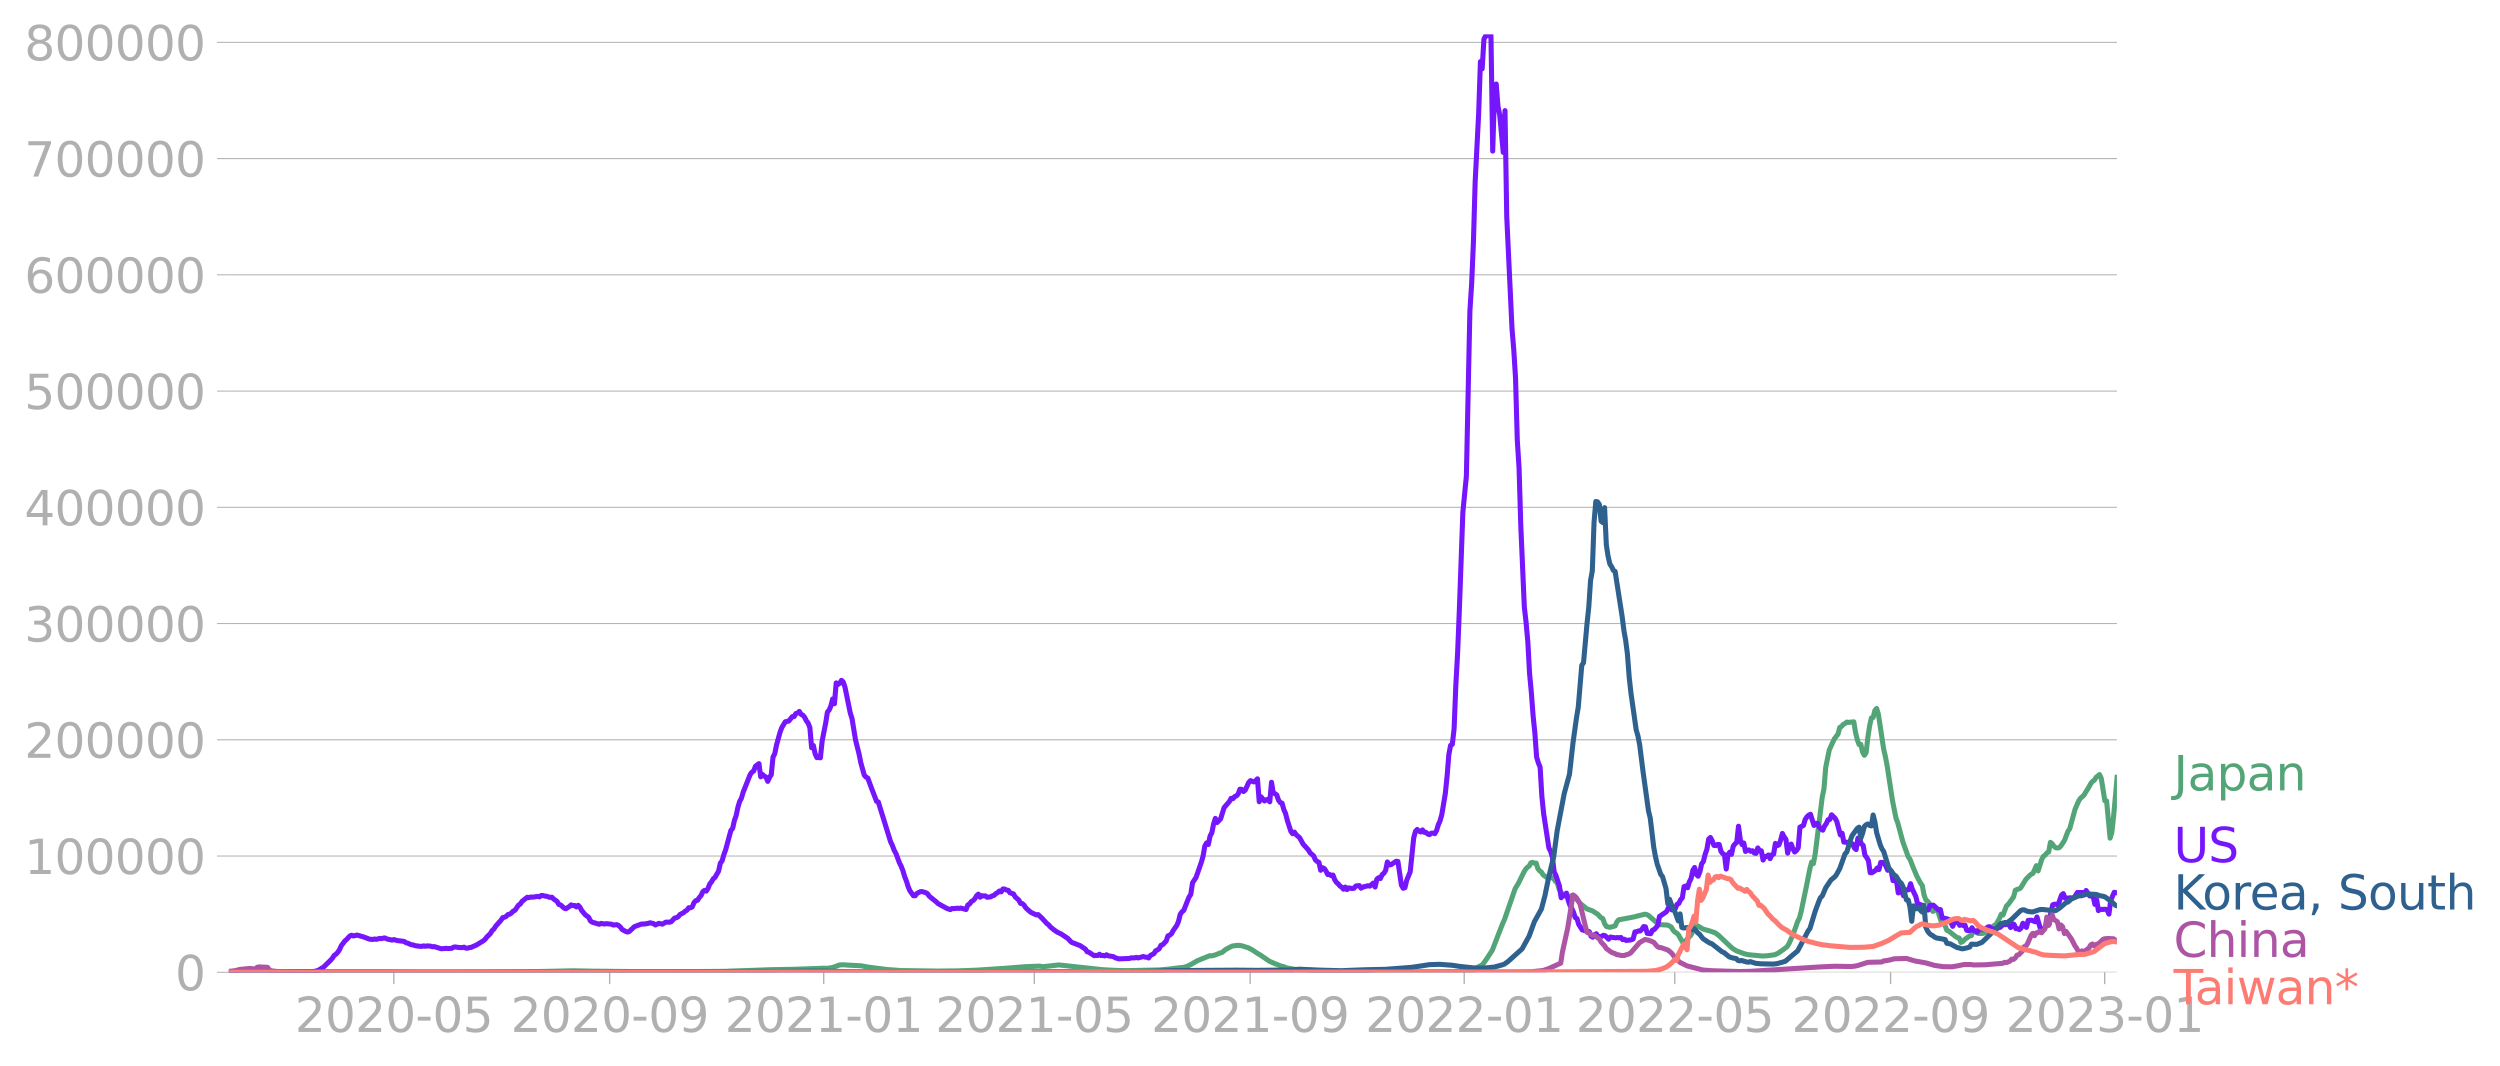 <svg xmlns="http://www.w3.org/2000/svg" xmlns:xlink="http://www.w3.org/1999/xlink" width="985.137" height="420.129" viewBox="0 0 738.852 315.096"><defs><style>*{stroke-linejoin:round;stroke-linecap:butt}</style></defs><g id="figure_1"><path id="patch_1" d="M0 315.096h738.852V0H0v315.096z" style="fill:none"/><g id="axes_1"><path id="patch_2" d="M67.645 287.347h558v-277.2h-558v277.2z" style="fill:none"/><g id="matplotlib.axis_1"><g id="xtick_1"><g id="line2d_1"><defs><path id="m6ad1cb3723" d="M0 0v3.5" style="stroke:#b0b0b0;stroke-width:.4"/></defs><use xlink:href="#m6ad1cb3723" x="116.392" y="287.347" style="fill:#b0b0b0;stroke:#b0b0b0;stroke-width:.4"/></g><g id="text_1" style="fill:#b0b0b0" transform="matrix(.14 0 0 -.14 87.144 304.985)"><defs><path id="DejaVuSans-32" d="M1228 531h2203V0H469v531q359 372 979 998 621 627 780 809 303 340 423 576 121 236 121 464 0 372-261 606-261 235-680 235-297 0-627-103-329-103-704-313v638q381 153 712 231 332 78 607 78 725 0 1156-363 431-362 431-968 0-288-108-546-107-257-392-607-78-91-497-524-418-433-1181-1211z" transform="scale(.016)"/><path id="DejaVuSans-30" d="M2034 4250q-487 0-733-480-245-479-245-1442 0-959 245-1439 246-480 733-480 491 0 736 480 246 480 246 1439 0 963-246 1442-245 480-736 480zm0 500q785 0 1199-621 414-620 414-1801 0-1178-414-1799Q2819-91 2034-91q-784 0-1198 620-414 621-414 1799 0 1181 414 1801 414 621 1198 621z" transform="scale(.016)"/><path id="DejaVuSans-2d" d="M313 2009h1684v-512H313v512z" transform="scale(.016)"/><path id="DejaVuSans-35" d="M691 4666h2478v-532H1269V2991q137 47 274 70 138 23 276 23 781 0 1237-428 457-428 457-1159 0-753-469-1171Q2575-91 1722-91q-294 0-599 50Q819 9 494 109v635q281-153 581-228t634-75q541 0 856 284 316 284 316 772 0 487-316 771-315 285-856 285-253 0-505-56-251-56-513-175v2344z" transform="scale(.016)"/></defs><use xlink:href="#DejaVuSans-32"/><use xlink:href="#DejaVuSans-30" x="63.623"/><use xlink:href="#DejaVuSans-32" x="127.246"/><use xlink:href="#DejaVuSans-30" x="190.869"/><use xlink:href="#DejaVuSans-2d" x="254.492"/><use xlink:href="#DejaVuSans-30" x="290.576"/><use xlink:href="#DejaVuSans-35" x="354.199"/></g></g><g id="xtick_2"><use xlink:href="#m6ad1cb3723" id="line2d_2" x="180.178" y="287.347" style="fill:#b0b0b0;stroke:#b0b0b0;stroke-width:.4"/><g id="text_2" style="fill:#b0b0b0" transform="matrix(.14 0 0 -.14 150.93 304.985)"><defs><path id="DejaVuSans-39" d="M703 97v575q238-113 481-172 244-59 479-59 625 0 954 420 330 420 377 1277-181-269-460-413-278-144-615-144-700 0-1108 423-408 424-408 1159 0 718 425 1152 425 435 1131 435 810 0 1236-621 427-620 427-1801 0-1103-524-1761Q2575-91 1691-91q-238 0-482 47Q966 3 703 97zm1256 1978q425 0 673 290 249 291 249 798 0 503-249 795-248 292-673 292t-673-292q-248-292-248-795 0-507 248-798 248-290 673-290z" transform="scale(.016)"/></defs><use xlink:href="#DejaVuSans-32"/><use xlink:href="#DejaVuSans-30" x="63.623"/><use xlink:href="#DejaVuSans-32" x="127.246"/><use xlink:href="#DejaVuSans-30" x="190.869"/><use xlink:href="#DejaVuSans-2d" x="254.492"/><use xlink:href="#DejaVuSans-30" x="290.576"/><use xlink:href="#DejaVuSans-39" x="354.199"/></g></g><g id="xtick_3"><use xlink:href="#m6ad1cb3723" id="line2d_3" x="243.446" y="287.347" style="fill:#b0b0b0;stroke:#b0b0b0;stroke-width:.4"/><g id="text_3" style="fill:#b0b0b0" transform="matrix(.14 0 0 -.14 214.198 304.985)"><defs><path id="DejaVuSans-31" d="M794 531h1031v3560L703 3866v575l1116 225h631V531h1031V0H794v531z" transform="scale(.016)"/></defs><use xlink:href="#DejaVuSans-32"/><use xlink:href="#DejaVuSans-30" x="63.623"/><use xlink:href="#DejaVuSans-32" x="127.246"/><use xlink:href="#DejaVuSans-31" x="190.869"/><use xlink:href="#DejaVuSans-2d" x="254.492"/><use xlink:href="#DejaVuSans-30" x="290.576"/><use xlink:href="#DejaVuSans-31" x="354.199"/></g></g><g id="xtick_4"><use xlink:href="#m6ad1cb3723" id="line2d_4" x="305.677" y="287.347" style="fill:#b0b0b0;stroke:#b0b0b0;stroke-width:.4"/><g id="text_4" style="fill:#b0b0b0" transform="matrix(.14 0 0 -.14 276.429 304.985)"><use xlink:href="#DejaVuSans-32"/><use xlink:href="#DejaVuSans-30" x="63.623"/><use xlink:href="#DejaVuSans-32" x="127.246"/><use xlink:href="#DejaVuSans-31" x="190.869"/><use xlink:href="#DejaVuSans-2d" x="254.492"/><use xlink:href="#DejaVuSans-30" x="290.576"/><use xlink:href="#DejaVuSans-35" x="354.199"/></g></g><g id="xtick_5"><use xlink:href="#m6ad1cb3723" id="line2d_5" x="369.463" y="287.347" style="fill:#b0b0b0;stroke:#b0b0b0;stroke-width:.4"/><g id="text_5" style="fill:#b0b0b0" transform="matrix(.14 0 0 -.14 340.215 304.985)"><use xlink:href="#DejaVuSans-32"/><use xlink:href="#DejaVuSans-30" x="63.623"/><use xlink:href="#DejaVuSans-32" x="127.246"/><use xlink:href="#DejaVuSans-31" x="190.869"/><use xlink:href="#DejaVuSans-2d" x="254.492"/><use xlink:href="#DejaVuSans-30" x="290.576"/><use xlink:href="#DejaVuSans-39" x="354.199"/></g></g><g id="xtick_6"><use xlink:href="#m6ad1cb3723" id="line2d_6" x="432.731" y="287.347" style="fill:#b0b0b0;stroke:#b0b0b0;stroke-width:.4"/><g id="text_6" style="fill:#b0b0b0" transform="matrix(.14 0 0 -.14 403.483 304.985)"><use xlink:href="#DejaVuSans-32"/><use xlink:href="#DejaVuSans-30" x="63.623"/><use xlink:href="#DejaVuSans-32" x="127.246"/><use xlink:href="#DejaVuSans-32" x="190.869"/><use xlink:href="#DejaVuSans-2d" x="254.492"/><use xlink:href="#DejaVuSans-30" x="290.576"/><use xlink:href="#DejaVuSans-31" x="354.199"/></g></g><g id="xtick_7"><use xlink:href="#m6ad1cb3723" id="line2d_7" x="494.961" y="287.347" style="fill:#b0b0b0;stroke:#b0b0b0;stroke-width:.4"/><g id="text_7" style="fill:#b0b0b0" transform="matrix(.14 0 0 -.14 465.713 304.985)"><use xlink:href="#DejaVuSans-32"/><use xlink:href="#DejaVuSans-30" x="63.623"/><use xlink:href="#DejaVuSans-32" x="127.246"/><use xlink:href="#DejaVuSans-32" x="190.869"/><use xlink:href="#DejaVuSans-2d" x="254.492"/><use xlink:href="#DejaVuSans-30" x="290.576"/><use xlink:href="#DejaVuSans-35" x="354.199"/></g></g><g id="xtick_8"><use xlink:href="#m6ad1cb3723" id="line2d_8" x="558.747" y="287.347" style="fill:#b0b0b0;stroke:#b0b0b0;stroke-width:.4"/><g id="text_8" style="fill:#b0b0b0" transform="matrix(.14 0 0 -.14 529.5 304.985)"><use xlink:href="#DejaVuSans-32"/><use xlink:href="#DejaVuSans-30" x="63.623"/><use xlink:href="#DejaVuSans-32" x="127.246"/><use xlink:href="#DejaVuSans-32" x="190.869"/><use xlink:href="#DejaVuSans-2d" x="254.492"/><use xlink:href="#DejaVuSans-30" x="290.576"/><use xlink:href="#DejaVuSans-39" x="354.199"/></g></g><g id="xtick_9"><use xlink:href="#m6ad1cb3723" id="line2d_9" x="622.015" y="287.347" style="fill:#b0b0b0;stroke:#b0b0b0;stroke-width:.4"/><g id="text_9" style="fill:#b0b0b0" transform="matrix(.14 0 0 -.14 592.767 304.985)"><defs><path id="DejaVuSans-33" d="M2597 2516q453-97 707-404 255-306 255-756 0-690-475-1069Q2609-91 1734-91q-293 0-604 58T488 141v609q262-153 574-231 313-78 654-78 593 0 904 234t311 681q0 413-289 645-289 233-804 233h-544v519h569q465 0 712 186t247 536q0 359-255 551-254 193-729 193-260 0-557-57-297-56-653-174v562q360 100 674 150t592 50q719 0 1137-327 419-326 419-882 0-388-222-655t-631-370z" transform="scale(.016)"/></defs><use xlink:href="#DejaVuSans-32"/><use xlink:href="#DejaVuSans-30" x="63.623"/><use xlink:href="#DejaVuSans-32" x="127.246"/><use xlink:href="#DejaVuSans-33" x="190.869"/><use xlink:href="#DejaVuSans-2d" x="254.492"/><use xlink:href="#DejaVuSans-30" x="290.576"/><use xlink:href="#DejaVuSans-31" x="354.199"/></g></g></g><g id="matplotlib.axis_2"><g id="ytick_1"><path id="line2d_10" d="M67.645 287.347h558" clip-path="url(#p58609d1040)" style="fill:none;stroke:#b0b0b0;stroke-width:.3;stroke-linecap:square"/><g id="line2d_11"><defs><path id="mea6f76bccc" d="M0 0h-3.5" style="stroke:#b0b0b0;stroke-width:.3"/></defs><use xlink:href="#mea6f76bccc" x="67.645" y="287.347" style="fill:#b0b0b0;stroke:#b0b0b0;stroke-width:.3"/></g><use xlink:href="#DejaVuSans-30" id="text_10" style="fill:#b0b0b0" transform="matrix(.14 0 0 -.14 51.737 292.666)"/></g><g id="ytick_2"><path id="line2d_12" d="M67.645 252.994h558" clip-path="url(#p58609d1040)" style="fill:none;stroke:#b0b0b0;stroke-width:.3;stroke-linecap:square"/><use xlink:href="#mea6f76bccc" id="line2d_13" x="67.645" y="252.994" style="fill:#b0b0b0;stroke:#b0b0b0;stroke-width:.3"/><g id="text_11" style="fill:#b0b0b0" transform="matrix(.14 0 0 -.14 7.2 258.312)"><use xlink:href="#DejaVuSans-31"/><use xlink:href="#DejaVuSans-30" x="63.623"/><use xlink:href="#DejaVuSans-30" x="127.246"/><use xlink:href="#DejaVuSans-30" x="190.869"/><use xlink:href="#DejaVuSans-30" x="254.492"/><use xlink:href="#DejaVuSans-30" x="318.115"/></g></g><g id="ytick_3"><path id="line2d_14" d="M67.645 218.64h558" clip-path="url(#p58609d1040)" style="fill:none;stroke:#b0b0b0;stroke-width:.3;stroke-linecap:square"/><use xlink:href="#mea6f76bccc" id="line2d_15" x="67.645" y="218.64" style="fill:#b0b0b0;stroke:#b0b0b0;stroke-width:.3"/><g id="text_12" style="fill:#b0b0b0" transform="matrix(.14 0 0 -.14 7.2 223.959)"><use xlink:href="#DejaVuSans-32"/><use xlink:href="#DejaVuSans-30" x="63.623"/><use xlink:href="#DejaVuSans-30" x="127.246"/><use xlink:href="#DejaVuSans-30" x="190.869"/><use xlink:href="#DejaVuSans-30" x="254.492"/><use xlink:href="#DejaVuSans-30" x="318.115"/></g></g><g id="ytick_4"><path id="line2d_16" d="M67.645 184.287h558" clip-path="url(#p58609d1040)" style="fill:none;stroke:#b0b0b0;stroke-width:.3;stroke-linecap:square"/><use xlink:href="#mea6f76bccc" id="line2d_17" x="67.645" y="184.287" style="fill:#b0b0b0;stroke:#b0b0b0;stroke-width:.3"/><g id="text_13" style="fill:#b0b0b0" transform="matrix(.14 0 0 -.14 7.2 189.605)"><use xlink:href="#DejaVuSans-33"/><use xlink:href="#DejaVuSans-30" x="63.623"/><use xlink:href="#DejaVuSans-30" x="127.246"/><use xlink:href="#DejaVuSans-30" x="190.869"/><use xlink:href="#DejaVuSans-30" x="254.492"/><use xlink:href="#DejaVuSans-30" x="318.115"/></g></g><g id="ytick_5"><path id="line2d_18" d="M67.645 149.933h558" clip-path="url(#p58609d1040)" style="fill:none;stroke:#b0b0b0;stroke-width:.3;stroke-linecap:square"/><use xlink:href="#mea6f76bccc" id="line2d_19" x="67.645" y="149.933" style="fill:#b0b0b0;stroke:#b0b0b0;stroke-width:.3"/><g id="text_14" style="fill:#b0b0b0" transform="matrix(.14 0 0 -.14 7.2 155.252)"><defs><path id="DejaVuSans-34" d="M2419 4116 825 1625h1594v2491zm-166 550h794V1625h666v-525h-666V0h-628v1100H313v609l1940 2957z" transform="scale(.016)"/></defs><use xlink:href="#DejaVuSans-34"/><use xlink:href="#DejaVuSans-30" x="63.623"/><use xlink:href="#DejaVuSans-30" x="127.246"/><use xlink:href="#DejaVuSans-30" x="190.869"/><use xlink:href="#DejaVuSans-30" x="254.492"/><use xlink:href="#DejaVuSans-30" x="318.115"/></g></g><g id="ytick_6"><path id="line2d_20" d="M67.645 115.58h558" clip-path="url(#p58609d1040)" style="fill:none;stroke:#b0b0b0;stroke-width:.3;stroke-linecap:square"/><use xlink:href="#mea6f76bccc" id="line2d_21" x="67.645" y="115.579" style="fill:#b0b0b0;stroke:#b0b0b0;stroke-width:.3"/><g id="text_15" style="fill:#b0b0b0" transform="matrix(.14 0 0 -.14 7.2 120.898)"><use xlink:href="#DejaVuSans-35"/><use xlink:href="#DejaVuSans-30" x="63.623"/><use xlink:href="#DejaVuSans-30" x="127.246"/><use xlink:href="#DejaVuSans-30" x="190.869"/><use xlink:href="#DejaVuSans-30" x="254.492"/><use xlink:href="#DejaVuSans-30" x="318.115"/></g></g><g id="ytick_7"><path id="line2d_22" d="M67.645 81.226h558" clip-path="url(#p58609d1040)" style="fill:none;stroke:#b0b0b0;stroke-width:.3;stroke-linecap:square"/><use xlink:href="#mea6f76bccc" id="line2d_23" x="67.645" y="81.226" style="fill:#b0b0b0;stroke:#b0b0b0;stroke-width:.3"/><g id="text_16" style="fill:#b0b0b0" transform="matrix(.14 0 0 -.14 7.2 86.545)"><defs><path id="DejaVuSans-36" d="M2113 2584q-425 0-674-291-248-290-248-796 0-503 248-796 249-292 674-292t673 292q248 293 248 796 0 506-248 796-248 291-673 291zm1253 1979v-575q-238 112-480 171-242 60-480 60-625 0-955-422-329-422-376-1275 184 272 462 417 279 145 613 145 703 0 1111-427 408-426 408-1160 0-719-425-1154Q2819-91 2113-91q-810 0-1238 620-428 621-428 1799 0 1106 525 1764t1409 658q238 0 480-47t505-140z" transform="scale(.016)"/></defs><use xlink:href="#DejaVuSans-36"/><use xlink:href="#DejaVuSans-30" x="63.623"/><use xlink:href="#DejaVuSans-30" x="127.246"/><use xlink:href="#DejaVuSans-30" x="190.869"/><use xlink:href="#DejaVuSans-30" x="254.492"/><use xlink:href="#DejaVuSans-30" x="318.115"/></g></g><g id="ytick_8"><path id="line2d_24" d="M67.645 46.872h558" clip-path="url(#p58609d1040)" style="fill:none;stroke:#b0b0b0;stroke-width:.3;stroke-linecap:square"/><use xlink:href="#mea6f76bccc" id="line2d_25" x="67.645" y="46.872" style="fill:#b0b0b0;stroke:#b0b0b0;stroke-width:.3"/><g id="text_17" style="fill:#b0b0b0" transform="matrix(.14 0 0 -.14 7.2 52.191)"><defs><path id="DejaVuSans-37" d="M525 4666h3000v-269L1831 0h-659l1594 4134H525v532z" transform="scale(.016)"/></defs><use xlink:href="#DejaVuSans-37"/><use xlink:href="#DejaVuSans-30" x="63.623"/><use xlink:href="#DejaVuSans-30" x="127.246"/><use xlink:href="#DejaVuSans-30" x="190.869"/><use xlink:href="#DejaVuSans-30" x="254.492"/><use xlink:href="#DejaVuSans-30" x="318.115"/></g></g><g id="ytick_9"><path id="line2d_26" d="M67.645 12.519h558" clip-path="url(#p58609d1040)" style="fill:none;stroke:#b0b0b0;stroke-width:.3;stroke-linecap:square"/><use xlink:href="#mea6f76bccc" id="line2d_27" x="67.645" y="12.519" style="fill:#b0b0b0;stroke:#b0b0b0;stroke-width:.3"/><g id="text_18" style="fill:#b0b0b0" transform="matrix(.14 0 0 -.14 7.2 17.838)"><defs><path id="DejaVuSans-38" d="M2034 2216q-450 0-708-241-257-241-257-662 0-422 257-663 258-241 708-241t709 242q260 243 260 662 0 421-258 662-257 241-711 241zm-631 268q-406 100-633 378-226 279-226 679 0 559 398 884 399 325 1092 325 697 0 1094-325t397-884q0-400-227-679-226-278-629-378 456-106 710-416 255-309 255-755 0-679-414-1042Q2806-91 2034-91q-771 0-1186 362-414 363-414 1042 0 446 256 755 257 310 713 416zm-231 997q0-362 226-565 227-203 636-203 407 0 636 203 230 203 230 565 0 363-230 566-229 203-636 203-409 0-636-203-226-203-226-566z" transform="scale(.016)"/></defs><use xlink:href="#DejaVuSans-38"/><use xlink:href="#DejaVuSans-30" x="63.623"/><use xlink:href="#DejaVuSans-30" x="127.246"/><use xlink:href="#DejaVuSans-30" x="190.869"/><use xlink:href="#DejaVuSans-30" x="254.492"/><use xlink:href="#DejaVuSans-30" x="318.115"/></g></g></g><path id="line2d_28" d="m67.645 287.347 35.783-.103 10.371-.02 13.484.111 22.299-.047 11.927-.207 7.78-.175 6.222.118 18.67.174 7.26-.029 12.964-.1 13.483-.49 6.742-.12 6.742-.23 2.074-.085 1.037.03 1.556-.219 1.037-.383 1.037-.38 1.038-.059 2.074.133 3.111.15 2.593.457 5.186.657 4.149.308 10.89.153 5.705-.058 5.704-.202 8.816-.587 5.705-.453 4.148-.155 1.038.16 4.667-.521 12.965 1.412 4.667.242 3.111.017 8.816-.18 2.593-.223 3.63-.453 1.038-.08 1.037-.31 1.037-.492 2.074-1.198 3.63-1.474.519.068 1.037-.267 1.556-.615.518-.139 1.038-.856 1.555-.842.519-.219 1.556-.186 1.037.097 2.074.638 1.037.55 1.556 1.025 1.037.616 2.593 1.778 1.556.685 2.074.803.519.096 1.037.397 2.593.464 1.037.065 1.556.2 2.593.193 4.667.169 22.3.158 18.669-.15 1.037-.147 1.037-.474 1.037-.77 1.037-.528.519-.527 1.037-1.483 1.556-2.401 2.074-5.366 1.037-2.61.519-1.17 3.112-9.019 1.037-1.727 1.555-3.195.52-.853.518-.584.518-.345.519-.957.518-.143.519.232.519-.009.518 1.661.519.616.518.387.519.834 1.556 1.083.518-.642 1.037.694.519.715.519.52.518 1.666.519 1.082 1.037.843.519.04.518.209.519.38.518-.444.519.096 1.037.894 1.037 1.253 2.075 1.668 1.555.527 1.556.998 1.037 1.081.519.235.518 1.511.52.812 1.036.269 1.556-.426.519-1.2.518-.6 4.667-.887 1.038-.278 2.074-.507.519.12.518.25 2.075 1.835 1.037.73.518.179 2.075.106 1.037.573.518.926.519.571.519.274.518.493 1.556 2.737 1.037-1.452 1.037-1.01 1.556-2.884.519-.005 1.555.93 1.038.314 1.037.28 1.555.538 1.038.767 3.111 2.954 1.037.934 1.038.643 1.037.393 1.555.562 1.038.225 4.148.383 1.556-.095 2.074-.288 1.038-.493 1.555-1.09 1.038-.798.518-.827 1.037-2.309 1.038-2.794.518-1.511.519-1 .518-1.951 1.556-7.452 1.037-5.259.519-1.913.518.456.519-2.848 2.074-16.757.519-2.47.518-6.367 1.038-5.101 1.037-2.331.518-1.045 1.038-1.356.518-1.969.519-.274.518-.609.519-.257.519-.425.518.09 1.556-.173.518 3.189.52 2.151.518 1.378.518-.034.519 2.274.518.93.519-.755.519-4.53.518-3.412.519-2.347.518-.12.519-2.077.519-.595.518 1.7 1.556 10.315.518 2.213.52 2.742 1.555 10.166 1.037 5.246.519 1.367 1.555 5.774 1.556 4.294.519.742 1.037 2.656 1.037 2.452 1.037 1.923.519.726.518 2.741.519 1.493.519.417.518.595.519 1.558.518.848.519-.27.519-.588.518.973.519 1.728.518 1.334.519.178.518.856.519 1.392.519.196 2.074 1.637.519.32.518.105.519 1.305.518-.203.519-.602 1.556-1.098.518-.114.519-1.432.518.096.519.47.519.246 1.037-.012.518-.073 1.556-.922 1.037-.883.519-.478.518-.27 1.038-1.849.518-1.214.519.255 1.037-2.72.519-.456 1.555-2.171.519-1.964.519-.261.518-.123.519-.291 1.555-2.54 1.038-1.083.518-.434.519-.239 1.037-2.31.519 1.546 1.037-3.313.518-1.018.519-.329.519-.68.518-.247.519-2.85.518.387.519.773.518.437.519.073.519-.107.518-.539 1.037-1.572 1.038-2.737.518-.722 1.556-5.711 1.037-2.411.519-.838 1.037-.916 1.556-2.55.518-.944.519-.659.518-.31.519-.848 1.037-.833.519 1.205 1.037 6.522.518.05 1.038 11.01.518-1.71.519-4.749 1.037-11.523h0" clip-path="url(#p58609d1040)" style="fill:none;stroke:#53a577;stroke-width:1.5;stroke-linecap:square"/><path id="line2d_29" d="m67.645 287.347 23.336-.097 2.075-.184 1.037-.312 1.556-.964 2.074-2.025.519-.6.518-.794.519-.354.518-.54.519-.773.519-1.163 1.037-1.389.518-.469 1.038-1.103.518-.185.519.224 1.037-.27 2.074.592 1.556.602 1.037.121.519-.167.518.126 1.038-.292.518.08.519-.16.518-.04.519.29 1.037.224.519.122.518-.164 1.037.307 1.556.177.519.095.518.378.519.121 1.037.474.519.028.518.212 1.556.212.519.003.518-.154.519.144.518-.136 1.038.088.518.196.519-.073 2.074.642 1.556-.12.518.065 1.038-.08.518-.328.519-.077 1.037.173 1.037.032.519-.132.518.27.519.038.518-.195.52-.056 1.555-.677 2.074-1.276.519-.436.518-.7 1.038-.998.518-.887.519-.44.518-.837 1.556-1.754.519-.771.518-.127.519-.255.518-.541.519-.103.519-.362.518-.547.519-.233 1.037-1.546.519-.307.518-.785 1.556-1.23.518.113.519-.19.519.06 1.555-.244.519.146.519-.417.518.027.519.165.518.044 1.037.35.52-.07.518.52 1.037.74.518.887.519.144 1.037.935.519.192 1.037-.67.519-.477.518.234.519-.054.518.422.519-.473.518.562.52.961 1.036 1.253 1.037.768.519 1.088.519.346 2.074.626.519-.26 1.037.187.518-.111 1.556.158.519.257 1.037-.123.518.25.519.433.519.73 1.037.581.518.188.519-.116 1.037-.954.519-.507 2.074-.773 1.037-.032 1.037-.184.519-.172 1.037.264.519.387 1.037-.48 1.037.241 1.037-.607 1.037.023.519-.132 1.037-1.102.519-.088.518-.288.519-.662 1.037-.522.519-.47.518-.275.519-.734.518.02.52-.265.518-1.265.518-.584.519-.109.518-.803.519-.579.519-1.14.518-.397.519.207.518-.806.519-1.325.519-.614.518-.904.519-.428 1.037-1.825.518-2.35.519-.677.519-1.83.518-1.4 1.556-5.755.519-.61.518-2.33.519-1.452.518-2.445.519-1.744.519-.938.518-1.784 2.074-5.22.519-.725.519-.33.518-1.406 1.037-.765.519 3.885.519-.689.518.496.519.273.518 1.27.519-1.171.518-.775.52-5.238.518-.982.518-2.573 1.037-3.745.519-1.405 1.037-1.719 1.037-.224 1.038-1.299.518.008.519-.907.518-.169.519-.47.518.87.52.219.518.63.518 1.053.519.658.518 1.356.519 5.939.519-.643.518 2.454.519 1.12.518-.044.519.101.519-5.018 1.037-5.228.518-3.29.519-.596.518-1.247.52-2.017.518 1.412.518-6.155.519.447.518-.332.519-.87.519.481.518 1.53 1.556 7.61.519 1.659 1.037 6.315 1.037 4.118.518 2.598 1.038 3.73.518.552.519.28 1.037 2.839 1.556 4.036.518.203 3.63 11.765.519 1.069.519 1.41.518.907 1.037 2.785.519 1.03.519 1.327.518 1.76.519 1.312.518 1.664.519 1.212 1.037 1.46.519.004.518-.687 1.037-.532.519-.004 1.037.31.519.29.518.745 2.075 1.684.518.497 1.556.862 1.037.57 1.037.367.519-.332.519.037 1.037-.128.518.067.519-.098 1.556.422.518-1.371.519-.255.518-.747.519-.272.519-.538.518-.895.519-.464.518.904.519-.464.519.11.518-.034.519.417 1.037-.135.519-.311.518-.147.519-.517.518-.287.519-.464.518.246.519-.85.519.039.518.276.519.08.518.737 1.038.336.518.903 1.037.898.519.986.518.053.52.462.518.813 1.037.938.518.418 1.556.73.519-.103 1.037.95 1.556 1.694.518.385.519.618 1.037.848 1.037.719 1.037.47 2.075 1.39 1.037 1.104 2.593 1.01 1.556 1.043.518.777.519.133 1.556 1.017.518-.107.519.064.518-.384.519.407.519-.08.518.17.519-.342.518.31 1.037.155.519.106.519.317 1.037.32 3.111-.114.519-.174 1.037.004.519-.149.518.16 1.556-.423.519.186.518.019.519.226.518-.738 1.038-.531.518-.853.519-.233.518-.368.519-1.006.518-.191 1.038-1.083.518-1.524.519-.198.518-.423.519-.96 1.037-1.479.519-1.202.518-2.1.519-.75.519-.404 1.037-2.675.518-1.262.519-.782.518-3.454 1.038-1.574 1.555-4.455.519-1.827.519-2.98.518-.944.519.476.518-2.498.519-.993.519-2.556.518-1.679.519 1.23 1.037-1.103 1.037-3.33 1.556-1.792.518-.948.519.123.519-.63.518-.2.519-.582.518-1.398.519.038.518.656.52-.384 1.036-2.283.519-.56 1.037.384.519-.352.518-.565.519 6.77.518-1.476 1.038 1.239.518-.323.519-.155.518.742.519-5.778.518 3.166.52.213.518.395.518 1.528.519.697.518.175.519 1.88.519 1.164.518 2.046 1.037 3.22.519.708.519-.473.518.76 1.037.904 1.037 1.898 1.556 1.71.519.867 1.037.893.519 1.191.518.463.519.257.518 2.343.519-.76.519.219.518.731.519 1.07.518-.051.519.384.518-.186.519 1.39.519.79.518.435.519.632.518.347.519.6.519-.63.518.735.519-.501 1.037.19.518-.097.52-.64 1.036-.137.519.774.518-.33 1.556-.405.519.124 1.037-.901.519 1.163.518-2.307.519-.437.518.25.519-1.164.518-.396.52-.849.518-2.503.518.877.519-.05 1.556-1.04.518.058 1.037 7.006.519.922.519-.176.518-2.17 1.037-2.522 1.037-10.016.52-1.94.518-.557.518.495.519.252.518-.612.519.708.519.022.518.505.519.15.518-.407.519-.044.519.181.518-.895.519-1.723.518-1.174.519-1.841 1.037-6.223.519-5.019.518-6.484.519-2.73.518-.33.519-4.565.519-12.997.518-9.322.519-12.93 1.037-28.81 1.037-10.614 1.037-48.746.519-8.087.518-12.077.519-18.043 1.037-20.252.519-15.31.518 2.106.519-8.748.519-1.01.518-.008.519-.409.518.356.519 34.15.518-17.054.52-2.77.518 6.623.518 2.584 1.037 10.995.519-12.33.519 31.428 1.555 33.056.519 6.207.519 8.323.518 18.355.519 8.153.518 17.168 1.037 23.935.52 4.599.518 5.679.518 9.48.519 5.522.518 6.884.519 5.05.519 7.195.518 1.732.519 1.261.518 8.628.519 5.07 1.556 10.191.518 1.014.519 1.745.518 4.305.519 1.046 1.037 3.142.519 3.45.518-.772.519.245.519-.835.518 2.1.519 1.523.518.884.519 1.129.519 1.595.518.29.519 1.736 1.037 1.619 2.074.52.519 1.325.518.292.519-.698.519-.307.518.841 1.037-.05.519-.34.518.112 1.038 1.043.518-.625 1.556.237.519-.1.518.089.519-.118.518.652.519-.115.519.345 1.037-.105.518-.088.519-.254.518-2.063.52-.05.518-.237h.518l.519-.504.518-.792.519.089.519 1.914 1.037.105.518-1.053.519-.16 1.037-1.195.519-2.68 2.074-1.418.519-1.081.518-.818.519 1.353 1.037-.38.519-1.258.518-.234.519-1.105.518-.55.519-3.328.519-.198.518.527.519-1.733.518-1.02.519-2.39.518-.84.519 2.051.519.519.518-1.302.519-2.343.518-.724.519-2.103.519-1.472.518-3.02.519-.49.518.97.519 1.37.518.079.52-.338.518.008.518 2.002.519.682.518.31.519 4.249.519-4.096.518-.893.519.646.518-2.404.519-.68.519-.453.518-4.774.519 3.948.518 1.475.519-.466.518 2.492.52-.352.518-.073.518.392.519-.162.518.675.519.092.519-1.601.518.86.519-.014.518 2.736.519-1.04.519-.025.518-.425.519 1.064.518-1.14.519-.207.518-3.152.52.662.518-.226.518-1.425.519-1.948.518 1.01.519.679.519 4.12.518-2.16.519-.514.518 1.403.519.938.519-.424.518-.79.519-6.134 1.037-.504.518-1.782.519-.759.519-.501.518-.25 1.037 3.287.519-.593.519-.015.518 1.07.519.631.518.313.519-1.212.518-.732.52-1.147.518-.078.518-1.367 1.037 1.009.519.971 1.037 3.958.519-.495.518 2.612 1.038.07.518.712.519-.434.518.205.519 1.198.518.456.52-3.37.518.14.518 1.596.519.39.518 2.92.519.673.519.938.518 3.563.519-.002 1.037-.664.519-.728.518.465.519-2.113 1.037.033 1.037 2.284.519-.13.518.437.519 2.749 1.037.068.519 3.564.518-1.813.519 1.496.518 1.154.519-1.773.519.062.518-.077.519-1.763.518 1.618 1.037 2.166.519 2.187 1.037.25 1.037 1.186.519.256.519.116.518-1.328 1.037-.12 1.556 1.47.519-.17.518 2.44 1.556.326.519.276.518.759.519 1.155.518-1.214 1.038.022.518.905.519-.268.518.326.519-.13.518 1.534.52.086.518-.058.518-.779.519.844.518.159.519.304.519-.935.518.03 1.037-.111.519-.006.519-.499.518-.094.519.773.518-.178.519.255 1.037-.528.519-.12 1.037-.973.518.188.519-.23.519.21.518.86.519-1.144.518.221.519 1.254h.519l.518.268.519-.476.518-1.395 1.037 1.225.519-2.082 1.037-.049 1.037.463.519-1.408 1.037 3.492.519.086.518-.096.519-.872.519-.546.518.023.519-3.639.518-2.06.519-.185.518.022.519.23 1.037-2.944.519-.427.518 1.345 1.038-.038.518-.077.519.086.518-.126.519-.633.518-.879 1.556.014.519.588.518-1.192 1.038 1.586 1.037.156.518 2.36.519-1.418.519 3.25.518-.396.519.06 1.037-.07.518.256.52 1.188.518-4.018 1.037-2.427.518.141.519-.082h0" clip-path="url(#p58609d1040)" style="fill:none;stroke:#7516fd;stroke-width:1.5;stroke-linecap:square"/><path id="line2d_30" d="m67.645 287.347 16.076-.105 3.63-.104 7.78.174 10.89.02 24.373.002 103.718-.262 4.667-.072 4.667.019 8.816.158 9.853.038 31.634-.068 10.372-.03 8.816.016 6.223.007 12.446.048 8.297-.125 6.223-.21 19.188-.133 6.223.052 7.779-.08 1.556.008 3.111-.265 1.556.081 4.667.202 6.223.163 3.112-.13 4.149-.152 5.704-.121 7.779-.586 3.111-.458 2.075-.331 3.111-.103 3.63.268 2.593.38 3.63.39 2.075.07 2.074-.084 2.074-.2 2.593-.704.519-.22 1.037-.743 4.149-3.733 2.074-3.758 1.556-4.27 2.074-3.734 1.038-3.92 1.037-5.064 1.037-4.375.518-2.08 1.038-7.748 2.074-10.948 1.556-5.694 1.037-9.279 1.037-7.418.519-3.127 1.037-12.363.518-.792 1.038-11.577.518-4.861.519-7.833.518-2.861.519-14.418.519-6.088.518.114.519.76.518 4.936.519.423.518-4.416.52 11.077.518 3.32.518 2.25.519.813.518 1.077.519.312 2.074 13.333.519 4.114.519 2.946.518 3.994.519 6.786.518 4.707 1.556 10.96.519 1.78.518 2.715 1.037 8.206 1.556 11.218.519 2.12 1.037 8.652.519 2.827.518 2.198 1.037 2.981.519.657 1.037 3.566.519 4.457.518-1.324 1.037 2.9.519.702 1.037 2.797.519-2.074.518 3.988.519.182 1.037-.138.519.056 1.037.566.518-.28.519.491.519.718.518.359 1.037 1.345 1.556 1.04.519.3.518.163 3.112 2.439.518.188 1.556 1.286 1.037.315 1.038.193.518.54.519.12.518-.11 1.556.454.519.059.518-.176 1.556.5 1.556.156 3.63.07 1.037-.1 1.556-.41 1.037-.326 2.074-1.762 1.556-1.294 2.074-3.94 1.038-2.01.518-.667 1.556-5.118 1.037-2.796.519-1.231.518-.47 1.037-2.432 1.556-2.321 1.037-.833.519-.61 1.037-1.925 1.556-4.327.519-.52 1.037-3.435.518-1.44 1.556-2.15.519-.334.518 3.224.519-1.42.518-2.025.519-.494.519-.238.518.425.519.149.518-3.238.519 2.036.519 3.2 1.037 3.509.518 1.258.519.78 1.556 4.987.518.567 1.037 1.426.519.275 1.037 1.679.519.437.518.988 1.038 3.967.518.03.519 2.082.518 4.195.519-4.551.518.862.519-.034.519-.321.518.86.519.464.518-2.024.519 6.496.519 1.117.518.691.519.44.518.258.519.417.519.25 2.592.46.519 1.125 1.037.18 2.075 1.121.518.047.519.206.518.082 1.037-.23 1.038-.288.518-.869 1.556.07 1.556-.594 3.111-3.01.519-.207 1.556-1.987.518-.37 1.037-.281.519-.008.519-.192 1.037-.797 2.074-2.029.519-.52.518-.202.519-.004 1.037.437 1.037.153h.519l2.074-.68 1.037-.013 3.112.364.518-.041 1.038-.66 1.037-.879 1.037-.865.519-.123 1.037-.938 2.074-.874 1.037-.081 1.556-.511 2.593.138 1.037.357 1.037.199.519.137 1.037.76 1.037.765 1.037.985.519.178h0" clip-path="url(#p58609d1040)" style="fill:none;stroke:#2f618f;stroke-width:1.5;stroke-linecap:square"/><path id="line2d_31" d="m67.645 287.077 1.037-.098 1.037-.146 1.038-.312 3.111-.312 1.037.123.519.165.518-.588.519-.145 2.593.118.519.72.518.294 1.037.132 1.556.145 5.186.105 3.111.057 8.816-.02 1.038-.083 16.076.104 24.892-.005 289.372-.054 9.853-.008h7.26l4.149-.073 3.63-.38 1.556-.521 3.63-1.65.518-3.365 1.556-7.037 1.556-9.759.519.334.518.536 1.037 1.762 1.556 6.514.519 1.903.518.219 1.037.72.519-.116 1.037.77.519.357.518.933 1.037 1.1.52.827 1.036.749.519.37 1.037.384.519.303.518.035.519.172 1.037.05 1.556-.505.518-.355 2.593-2.99 1.556-.896 1.037.187 1.037.406.519.235 1.037 1.218.519.304.518.029 2.075.714 1.037.828 1.556 1.934 1.037.917 2.074 1.031 4.667 1.218 2.593.2 8.298.252 3.111-.065 20.225-1.28 4.667-.222 4.668.08 1.037-.062 1.037-.191 3.112-.983 4.148-.1.519-.324 1.037-.11 1.037-.215 1.037-.287 3.63-.107 2.593.755 3.112.548 1.556.443 1.037.302 2.593.374 2.593.044 1.556-.272 2.074-.413 2.074.021.519.11 1.037-.007 2.593-.042 5.186-.446.518-.277.519.084 1.037-.439.519-.58.518.074.519-.394.519-.85.518-.132 1.037-1.045.519-1.311.518-.157.519-.758 1.037-2.408.519-.655.518.71.519-.834.519-.11.518-.436.519.503 1.037-1.215.519-3.424.518 2.47 1.037-3.17.519 1.411 1.037.645.519 2.149.518-1.178.519.494.518 2.044.519-.62 1.556 2.213 1.037 2.002.518.739.52 1.029.518.38.518-.614.519.288 1.556-1.141.518-.893.519-.3.518.603.519-.435.519-.15.518-.342 1.037-1.023.519-.197 1.037-.065 1.556.083.518.43.519.028h0" clip-path="url(#p58609d1040)" style="fill:none;stroke:#ae54a5;stroke-width:1.5;stroke-linecap:square"/><path id="line2d_32" d="m67.645 287.347 247.885-.077 6.741-.085 33.19.156 81.937-.009 49.266-.26 2.593-.245 1.555-.368 1.556-.6 1.037-.73 1.037-.952.519-.584.519.256.518-1.7 1.556-3.038 1.037 1.58.519-6.327.518-.483.519-1.406.518-1.739.519 1.775.519-6.328.518-3.373.519 3.3.518-.736 1.038-2.55.518-4.207.519 2.176.518-.528.519-.223.518-.814.52-.21.518.37.518-.445 2.075.727.518.054.519.244.518.897 1.556 1.673.519-.116.518.401.519.2.518.404.52-.564.518.565.518.388.519.827 1.556 1.665.518 1.273.519-.003 1.037.945 1.037 1.548.519.465 1.037 1.192.518.345 1.038 1.087 1.037.95 1.556.883 1.555 1.148 3.112 1.484 2.074.753.519.056 1.037.335 2.074.441 2.593.317 5.705.478 4.148-.063 2.593-.229 2.593-.903 2.075-.934 2.593-1.574 1.037-.583 2.593-.181 1.555-1.428.519-.363.519-.185.518-.364.519-.14 2.593.54 1.037.01 1.556-.255 1.555-.614 2.593-1.158 1.038-.126.518.065.519.399.518.123.519-.341 2.074.475.519-.169.518.381 1.038 1.206 1.037.687.518.123 1.038.493 1.555.488 1.556.609 6.223 4.15.519-.002.518.315 2.593.573.519.232.518.018 1.556.622 1.037.306 2.075.133 2.593.107 1.555.053 4.668-.448 1.037.026.518-.074 1.556-.485 1.037-.318 1.556-1.2 1.556-1.162 1.556-.421.518-.175 1.037.052.519.097h0" clip-path="url(#p58609d1040)" style="fill:none;stroke:#fe7b74;stroke-width:1.5;stroke-linecap:square"/><g id="text_19" style="fill:#53a577" transform="matrix(.14 0 0 -.14 642.385 233.59)"><defs><path id="DejaVuSans-4a" d="M628 4666h631V325q0-844-320-1225T-91-1281h-240v531h197q418 0 590 235 172 234 172 840v4341z" transform="scale(.016)"/><path id="DejaVuSans-61" d="M2194 1759q-697 0-966-159t-269-544q0-306 202-486 202-179 548-179 479 0 768 339t289 901v128h-572zm1147 238V0h-575v531q-197-318-491-470T1556-91q-537 0-855 302-317 302-317 808 0 590 395 890 396 300 1180 300h807v57q0 397-261 614t-733 217q-300 0-585-72-284-72-546-216v532q315 122 612 182 297 61 578 61 760 0 1135-394 375-393 375-1193z" transform="scale(.016)"/><path id="DejaVuSans-70" d="M1159 525v-1856H581v4831h578v-531q182 312 458 463 277 152 661 152 638 0 1036-506 399-506 399-1331T3314 415Q2916-91 2278-91q-384 0-661 152-276 152-458 464zm1957 1222q0 634-261 995t-717 361q-457 0-718-361t-261-995q0-634 261-995t718-361q456 0 717 361t261 995z" transform="scale(.016)"/><path id="DejaVuSans-6e" d="M3513 2113V0h-575v2094q0 497-194 743-194 247-581 247-466 0-735-297-269-296-269-809V0H581v3500h578v-544q207 316 486 472 280 156 646 156 603 0 912-373 310-373 310-1098z" transform="scale(.016)"/></defs><use xlink:href="#DejaVuSans-4a"/><use xlink:href="#DejaVuSans-61" x="29.492"/><use xlink:href="#DejaVuSans-70" x="90.771"/><use xlink:href="#DejaVuSans-61" x="154.248"/><use xlink:href="#DejaVuSans-6e" x="215.527"/></g><g id="text_20" style="fill:#7516fd" transform="matrix(.14 0 0 -.14 642.385 254.808)"><defs><path id="DejaVuSans-55" d="M556 4666h635V1831q0-750 271-1080 272-329 882-329 606 0 878 329 272 330 272 1080v2835h634V1753q0-912-452-1378Q3225-91 2344-91q-885 0-1337 466-451 466-451 1378v2913z" transform="scale(.016)"/><path id="DejaVuSans-53" d="M3425 4513v-616q-359 172-678 256-319 85-616 85-515 0-795-200t-280-569q0-310 186-468 186-157 705-254l381-78q706-135 1042-474t336-907q0-679-455-1029Q2797-91 1919-91q-331 0-705 75-373 75-773 222v650q384-215 753-325 369-109 725-109 540 0 834 212 294 213 294 607 0 343-211 537t-692 291l-385 75q-706 140-1022 440-315 300-315 835 0 619 436 975t1201 356q329 0 669-60 341-59 697-177z" transform="scale(.016)"/></defs><use xlink:href="#DejaVuSans-55"/><use xlink:href="#DejaVuSans-53" x="73.193"/></g><g id="text_21" style="fill:#2f618f" transform="matrix(.14 0 0 -.14 642.385 268.808)"><defs><path id="DejaVuSans-4b" d="M628 4666h631V2694l2094 1972h813L1850 2491 4331 0h-831L1259 2247V0H628v4666z" transform="scale(.016)"/><path id="DejaVuSans-6f" d="M1959 3097q-462 0-731-361t-269-989q0-628 267-989 268-361 733-361 460 0 728 362 269 363 269 988 0 622-269 986-268 364-728 364zm0 487q750 0 1178-488 429-487 429-1349 0-859-429-1349Q2709-91 1959-91q-753 0-1180 489-426 490-426 1349 0 862 426 1349 427 488 1180 488z" transform="scale(.016)"/><path id="DejaVuSans-72" d="M2631 2963q-97 56-211 82-114 27-251 27-488 0-749-317t-261-911V0H581v3500h578v-544q182 319 472 473 291 155 707 155 59 0 131-8 72-7 159-23l3-590z" transform="scale(.016)"/><path id="DejaVuSans-65" d="M3597 1894v-281H953q38-594 358-905t892-311q331 0 642 81t618 244V178Q3153 47 2828-22t-659-69q-838 0-1327 487-489 488-489 1320 0 859 464 1363 464 505 1252 505 706 0 1117-455 411-454 411-1235zm-575 169q-6 471-264 752-258 282-683 282-481 0-770-272t-333-766l2050 4z" transform="scale(.016)"/><path id="DejaVuSans-2c" d="M750 794h659V256L897-744H494L750 256v538z" transform="scale(.016)"/><path id="DejaVuSans-75" d="M544 1381v2119h575V1403q0-497 193-746 194-248 582-248 465 0 735 297 271 297 271 810v1984h575V0h-575v538q-209-319-486-474-276-155-642-155-603 0-916 375-312 375-312 1097zm1447 2203z" transform="scale(.016)"/><path id="DejaVuSans-74" d="M1172 4494v-994h1184v-447H1172V1153q0-428 117-550t477-122h590V0h-590q-666 0-919 248-253 249-253 905v1900H172v447h422v994h578z" transform="scale(.016)"/><path id="DejaVuSans-68" d="M3513 2113V0h-575v2094q0 497-194 743-194 247-581 247-466 0-735-297-269-296-269-809V0H581v4863h578V2956q207 316 486 472 280 156 646 156 603 0 912-373 310-373 310-1098z" transform="scale(.016)"/></defs><use xlink:href="#DejaVuSans-4b"/><use xlink:href="#DejaVuSans-6f" x="60.576"/><use xlink:href="#DejaVuSans-72" x="121.758"/><use xlink:href="#DejaVuSans-65" x="160.621"/><use xlink:href="#DejaVuSans-61" x="222.145"/><use xlink:href="#DejaVuSans-2c" x="283.424"/><use xlink:href="#DejaVuSans-20" x="315.211"/><use xlink:href="#DejaVuSans-53" x="346.998"/><use xlink:href="#DejaVuSans-6f" x="410.475"/><use xlink:href="#DejaVuSans-75" x="471.656"/><use xlink:href="#DejaVuSans-74" x="535.035"/><use xlink:href="#DejaVuSans-68" x="574.244"/></g><g id="text_22" style="fill:#ae54a5" transform="matrix(.14 0 0 -.14 642.385 282.808)"><defs><path id="DejaVuSans-43" d="M4122 4306v-665q-319 297-680 443-361 147-767 147-800 0-1225-489t-425-1414q0-922 425-1411t1225-489q406 0 767 147t680 444V359q-331-225-702-338-370-112-782-112-1060 0-1670 648-609 649-609 1771 0 1125 609 1773 610 649 1670 649 418 0 788-111 371-111 696-333z" transform="scale(.016)"/><path id="DejaVuSans-69" d="M603 3500h575V0H603v3500zm0 1363h575v-729H603v729z" transform="scale(.016)"/></defs><use xlink:href="#DejaVuSans-43"/><use xlink:href="#DejaVuSans-68" x="69.824"/><use xlink:href="#DejaVuSans-69" x="133.203"/><use xlink:href="#DejaVuSans-6e" x="160.986"/><use xlink:href="#DejaVuSans-61" x="224.365"/></g><g id="text_23" style="fill:#fe7b74" transform="matrix(.14 0 0 -.14 642.385 296.808)"><defs><path id="DejaVuSans-54" d="M-19 4666h3947v-532H2272V0h-634v4134H-19v532z" transform="scale(.016)"/><path id="DejaVuSans-77" d="M269 3500h575l719-2731 715 2731h678l719-2731 716 2731h575L4050 0h-678l-753 2869L1863 0h-679L269 3500z" transform="scale(.016)"/><path id="DejaVuSans-2a" d="m3009 3897-1121-606 1121-610-181-306-1050 634V1831h-356v1178L372 2375l-181 306 1122 610-1122 606 181 309 1050-634v1178h356V3572l1050 634 181-309z" transform="scale(.016)"/></defs><use xlink:href="#DejaVuSans-54"/><use xlink:href="#DejaVuSans-61" x="44.584"/><use xlink:href="#DejaVuSans-69" x="105.863"/><use xlink:href="#DejaVuSans-77" x="133.646"/><use xlink:href="#DejaVuSans-61" x="215.434"/><use xlink:href="#DejaVuSans-6e" x="276.713"/><use xlink:href="#DejaVuSans-2a" x="340.092"/></g></g></g><defs><clipPath id="p58609d1040"><path d="M67.645 10.147h558v277.2h-558z"/></clipPath></defs></svg>